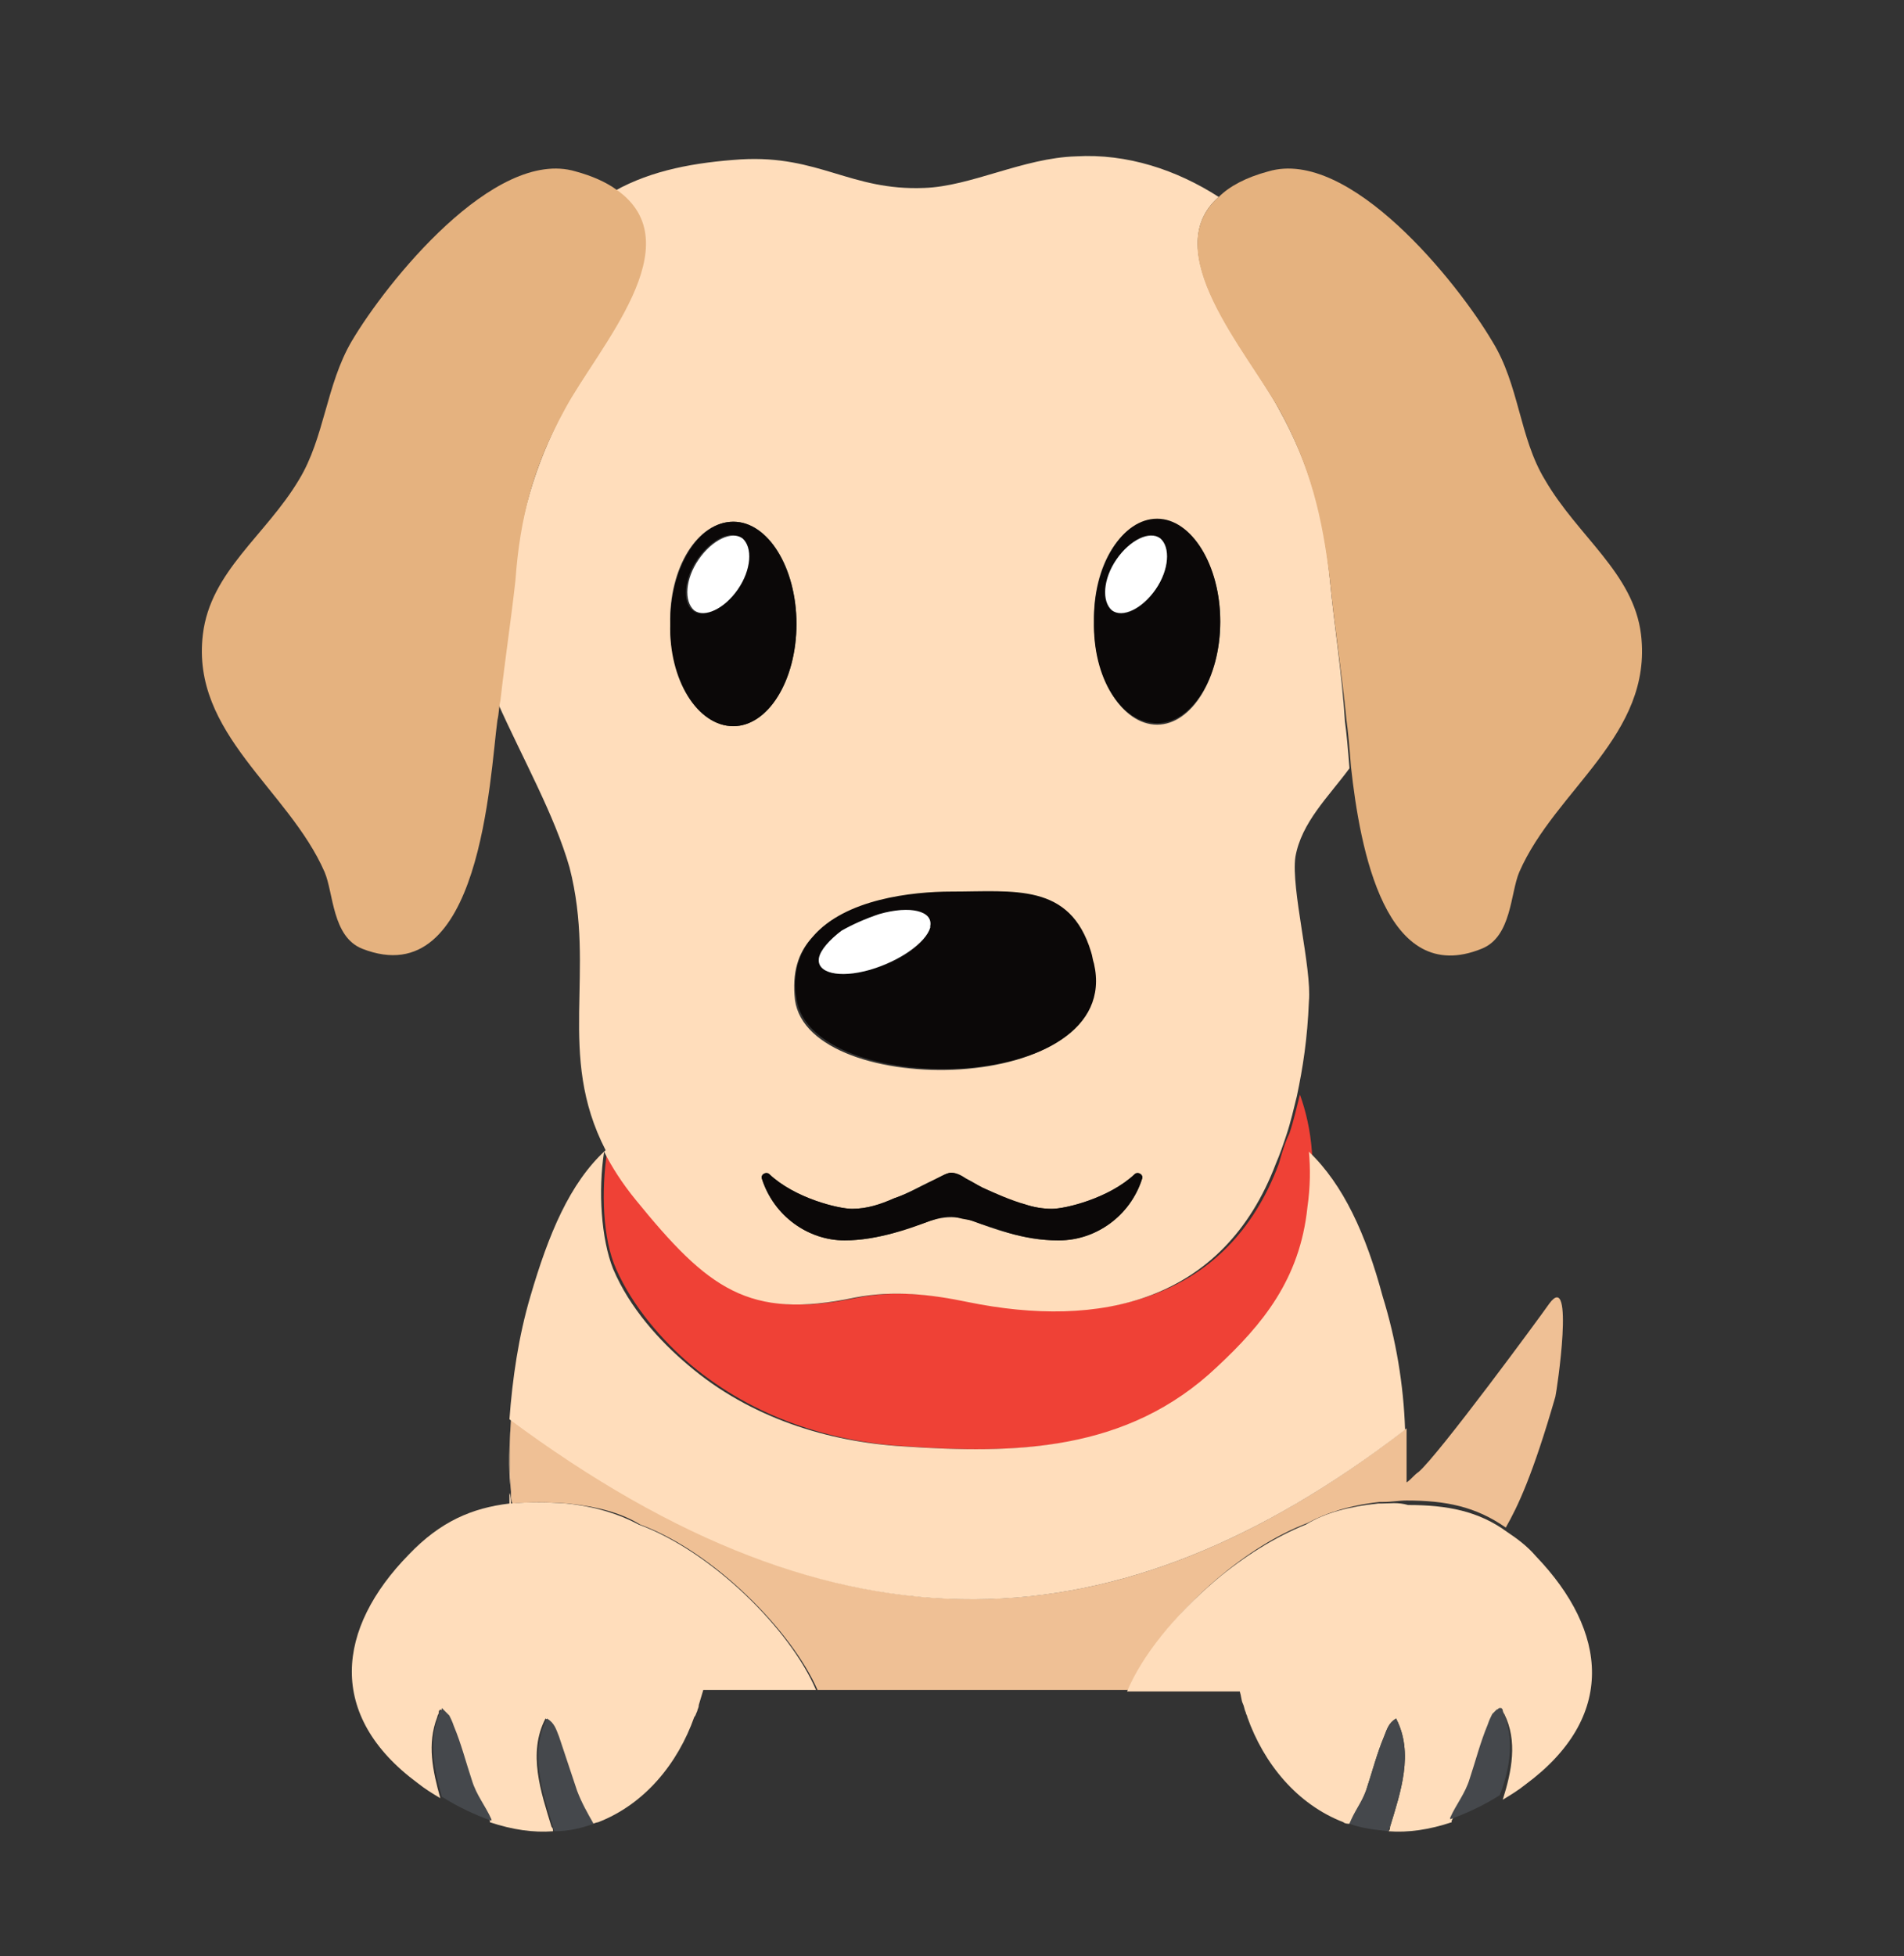 <?xml version="1.0" encoding="utf-8"?>
<!-- Generator: Adobe Illustrator 24.2.3, SVG Export Plug-In . SVG Version: 6.00 Build 0)  -->
<svg version="1.1" id="Layer_1" xmlns="http://www.w3.org/2000/svg" xmlns:xlink="http://www.w3.org/1999/xlink" x="0px" y="0px"
	 viewBox="0 0 126.7 130.1" style="enable-background:new 0 0 126.7 130.1;" xml:space="preserve">
<rect x="0" y="0" width="126.7" height="130.1" fill="#333333" stroke="none"/>
<style type="text/css">
	.st0{fill:#FFDDBB;}
	.st1{fill:#EFC095;}
	.st2{fill:#EF4136;}
	.st3{fill:#E5B27F;}
	.st4{fill:#0B0808;}
	.st5{fill:#45484C;}
	.st6{fill:#FFFFFF;}
</style>
<g>
	<path class="st0" d="M34,94.4c-0.1,1.6-0.1,3.2,0,4.8C33.8,97.6,33.9,96,34,94.4z"/>
	<path class="st0" d="M93.5,99.6c0-0.3,0-0.6,0-0.9c0-0.4,0-0.9,0-1.3c0,0.4,0,0.9,0,1.3C93.6,99,93.6,99.3,93.5,99.6z"/>
	<path class="st1" d="M34,94.4C34,94.4,34,94.4,34,94.4C34,94.4,34,94.4,34,94.4c-0.1,1.6-0.1,3.2,0,4.8c0,0,0,0.1,0,0.1
		c0,0.2,0,0.5,0.1,0.7c1.1-0.1,2.3-0.1,3.7,0c1.9,0.2,3.5,0.6,4.8,1.4c4.9,1.8,10.1,7.1,11.8,11H71h4.1c1-2.3,3.2-5.1,5.9-7.4
		c1.9-1.6,3.9-2.9,6-3.7c1.3-0.7,2.9-1.2,4.8-1.4c0.1,0,0.1,0,0.2,0c0.6,0,1.1-0.1,1.6-0.1c2.6,0,4.6,0.4,6.6,1.8
		c0.8-1.4,1.8-3.5,3.3-8.7c0.1-0.4,1.3-8.5-0.4-6.2c-0.7,1-7.4,10.1-8.7,11.2c-0.3,0.2-0.5,0.5-0.8,0.7c0,0.3,0,0.6,0,0.9
		c0-0.3,0-0.6,0-0.9c0-0.4,0-0.9,0-1.3c0,0,0,0,0,0c0-0.7,0-1.4,0-2.1c0-0.1,0-0.1,0-0.2h0C74.6,109.7,56.1,110.8,34,94.4z"/>
	<path class="st2" d="M85.1,77.4c-3.4,9.1-11.7,10.9-20.5,9.2c-2.4-0.5-4.9-0.8-7.5-0.3c-7.1,1.5-9.8-0.6-14.6-6.5
		c-0.9-1.1-1.6-2.1-2.1-3.2c-0.4,2.6-0.3,5.8,0.6,7.8c1.1,2.5,3.1,4.8,5,6.4c4.2,3.5,9.3,5.1,14.3,5.4c7.3,0.5,14.9,0.4,20.9-5.3
		c3-2.9,5.5-5.8,6-10.6c0.1-1.3,0.2-2.5,0.1-3.7c-0.1-1.4-0.4-2.7-0.8-3.8c-0.2,0.8-0.4,1.7-0.7,2.6C85.5,76,85.3,76.7,85.1,77.4z"
		/>
	<path class="st0" d="M88.5,38.6c-0.4-4.2-1.3-7.6-3.4-11.4c-2.1-3.9-8.1-10.5-4-14.1c-2.8-1.8-6.1-2.9-9.5-2.7
		c-3.5,0.1-7,2-10.1,2.1c-4.9,0.2-7-2.2-12.2-1.9c-3,0.2-5.9,0.7-8.4,2.1c5.2,3.5-1.2,10.5-3.4,14.6c-2,3.8-2.9,7.2-3.4,11.4
		c-0.3,2.7-0.6,5.3-1,8c1.7,3.8,3.8,7.5,4.8,11c1.8,7-0.9,12.4,2.4,18.8c-2.4,2.2-3.8,5.6-5,9.7c-0.8,2.7-1.2,5.5-1.4,8.2
		c22.1,16.4,40.6,15.3,59.6,0.7c-0.1-3-0.6-6-1.5-8.9c-1.1-4.1-2.6-7.4-4.9-9.6c0.1,1.1,0.1,2.3-0.1,3.7c-0.5,4.8-3,7.8-6,10.6
		c-6,5.7-13.5,5.8-20.9,5.3c-5-0.3-10.2-1.9-14.3-5.4c-1.9-1.6-3.9-3.8-5-6.4c-0.8-2-1-5.2-0.6-7.8c0.5,1,1.2,2.1,2.1,3.2
		c4.8,5.9,7.5,8,14.6,6.5c2.6-0.5,5.1-0.2,7.5,0.3c8.8,1.8,17,0,20.5-9.2c0.3-0.7,0.5-1.3,0.7-1.9c0.3-0.9,0.5-1.8,0.7-2.6
		c0.4-1.9,0.7-3.8,0.8-6.3c0.2-2.2-1.2-7.5-0.9-9.6c0.4-2.3,2.2-4,3.6-5.9c-0.1-1.3-0.2-2.4-0.3-3.1C89.3,44.8,88.8,41.7,88.5,38.6z
		 M77,34.6c2.3,0,4.2,3,4.2,6.8c0,3.7-1.9,6.8-4.2,6.8c-2.3,0-4.2-3-4.2-6.8C72.7,37.6,74.6,34.6,77,34.6z M63.2,59.4
		c4.2,0,7.9-0.6,9.3,4c0.1,0.3,0.2,0.5,0.2,0.8c2,8.7-18.9,9-19.8,2.3c-0.2-1.8,0.2-3.1,1.1-4.1C56.1,59.9,60.6,59.4,63.2,59.4z
		 M48.8,34.7c2.3,0,4.2,3,4.2,6.8c0,3.7-1.9,6.8-4.2,6.8c-2.3,0-4.2-3-4.2-6.8C44.5,37.8,46.4,34.7,48.8,34.7z M70.4,82.5
		C70.4,82.5,70.4,82.5,70.4,82.5c-1.2,0-2.3-0.2-3.3-0.5c-0.8-0.2-1.6-0.5-2.4-0.8c-0.3-0.1-0.6-0.2-0.9-0.2c-0.6-0.1-1.3,0-1.9,0.2
		c-0.8,0.3-1.6,0.5-2.4,0.8c-1.1,0.3-2.2,0.5-3.3,0.5c-2.4,0-4.7-1.6-5.5-4.1c-0.1-0.3,0.3-0.5,0.5-0.3c1.7,1.6,4.6,2.3,5.5,2.3
		c1,0,1.9-0.3,2.8-0.7c0.9-0.3,1.7-0.8,2.6-1.2c0.2-0.1,0.4-0.2,0.6-0.3c0.2-0.1,0.4-0.2,0.6-0.2c0.4,0,0.7,0.2,1,0.4
		c0.4,0.2,0.7,0.4,1.1,0.6c0.9,0.4,1.8,0.9,2.8,1.1c0.6,0.2,1.2,0.3,1.8,0.3c0.9,0,3.8-0.7,5.5-2.3c0.2-0.2,0.6,0,0.5,0.3
		C75.2,80.9,72.9,82.5,70.4,82.5z"/>
	<path class="st3" d="M102.8,31.9c-1.7-2.8-1.7-6.3-3.5-9.2c-2.3-3.9-9.5-12.9-14.9-11.3c-1.5,0.4-2.6,1-3.3,1.7
		c-4.1,3.6,1.8,10.2,4,14.1c2.1,3.8,2.9,7.2,3.4,11.4c0.3,3.1,0.8,6.2,1.1,9.3c0.1,0.7,0.2,1.8,0.3,3.1c0.6,5.5,2.3,14.7,8.7,12.1
		c2-0.8,1.9-3.7,2.5-5.1c2.4-5.5,8.9-9.1,8.1-15.8C108.7,38.1,105,35.7,102.8,31.9z"/>
	<path class="st3" d="M37.6,27.2c2.2-4.1,8.6-11,3.4-14.6c-0.7-0.5-1.6-0.9-2.7-1.2c-5.4-1.6-12.6,7.4-14.9,11.3
		c-1.7,2.9-1.8,6.4-3.5,9.2c-2.2,3.7-5.9,6.1-6.4,10.3c-0.8,6.6,5.7,10.3,8.1,15.8c0.6,1.4,0.5,4.3,2.5,5.1c7.9,3.1,8.5-11.5,9-15.2
		c0.1-0.4,0.1-0.9,0.2-1.3c0.3-2.7,0.7-5.3,1-8C34.6,34.4,35.5,31,37.6,27.2z"/>
	<path class="st4" d="M77,48.1c2.3,0,4.2-3,4.2-6.8c0-3.7-1.9-6.8-4.2-6.8c-2.3,0-4.2,3-4.2,6.8C72.7,45.1,74.6,48.1,77,48.1z
		 M74.3,37.2c0.9-1.3,2.2-2,2.9-1.4c0.7,0.5,0.6,2.1-0.3,3.4c-0.9,1.3-2.2,2-2.9,1.4C73.3,40.1,73.4,38.5,74.3,37.2z"/>
	<path class="st4" d="M48.8,48.3c2.3,0,4.2-3,4.2-6.8c0-3.7-1.9-6.8-4.2-6.8c-2.3,0-4.2,3-4.2,6.8C44.5,45.2,46.4,48.3,48.8,48.3z
		 M46.4,37.2c0.9-1.3,2.2-2,2.9-1.4c0.7,0.5,0.6,2.1-0.3,3.4c-0.9,1.3-2.2,2-2.9,1.4C45.4,40.1,45.5,38.5,46.4,37.2z"/>
	<path class="st4" d="M53,66.4c0.9,6.7,21.8,6.5,19.8-2.3c-0.1-0.3-0.1-0.5-0.2-0.8c-1.4-4.6-5.1-4-9.3-4c-2.6,0-7.1,0.5-9.2,3
		C53.2,63.3,52.7,64.7,53,66.4z M58.5,60.8c2-0.6,3.5-0.2,3.4,0.8c0,0,0,0.1,0,0.1c-0.3,1-2,2.3-4,2.8c-2,0.6-3.5,0.2-3.4-0.8
		c0.1-0.6,0.7-1.2,1.6-1.8C56.7,61.5,57.6,61.1,58.5,60.8z"/>
	<path class="st4" d="M75.5,78.1c-1.7,1.6-4.6,2.3-5.5,2.3c-0.6,0-1.2-0.1-1.8-0.3c-1-0.3-1.9-0.7-2.8-1.1c-0.4-0.2-0.7-0.4-1.1-0.6
		c-0.3-0.2-0.7-0.4-1-0.4c-0.2,0-0.4,0.1-0.6,0.2c-0.2,0.1-0.4,0.2-0.6,0.3c-0.8,0.4-1.7,0.9-2.6,1.2c-0.9,0.4-1.8,0.7-2.8,0.7
		c-0.9,0-3.8-0.7-5.5-2.3c-0.2-0.2-0.6,0-0.5,0.3c0.8,2.5,3.1,4.1,5.5,4.1c1.1,0,2.2-0.2,3.3-0.5c0.8-0.2,1.6-0.5,2.4-0.8
		c0.6-0.2,1.2-0.4,1.9-0.2c0.3,0.1,0.6,0.1,0.9,0.2c0.8,0.3,1.6,0.5,2.4,0.8c1.1,0.3,2.2,0.5,3.3,0.5c0,0,0,0,0.1,0
		c2.4,0,4.7-1.6,5.5-4.1C76.1,78.1,75.7,77.9,75.5,78.1z"/>
	<path class="st0" d="M91.9,100c-0.1,0-0.1,0-0.2,0c-1.9,0.2-3.5,0.6-4.8,1.4c-2,0.8-4.1,2.1-6,3.7c-2.7,2.3-4.9,5-5.9,7.4h7.5
		c0.1,0.3,0.1,0.6,0.2,0.8c0.1,0.2,0.1,0.4,0.2,0.6c0,0,0,0,0,0c0,0.1,0.1,0.2,0.1,0.3c1.1,3.1,3.3,5.8,6.4,7
		c0.1,0.1,0.3,0.1,0.4,0.1c0.4-0.7,0.8-1.4,1.1-2.2c0.4-1.2,0.7-2.4,1.2-3.6c0.2-0.5,0.3-0.9,0.8-1.2c1.2,2.3,0.3,4.9-0.4,7.2
		c0,0.1,0,0.2-0.1,0.3c1.3,0.1,2.7-0.1,4.2-0.6c0,0,0-0.1,0-0.1c0.4-0.9,1-1.6,1.3-2.6c0.4-1.2,0.7-2.4,1.2-3.6
		c0.1-0.3,0.2-0.5,0.3-0.7c0.1-0.1,0.2-0.2,0.3-0.3c0,0,0.1-0.1,0.2-0.1c0,0,0,0,0.1,0c0,0.1,0,0.1,0.1,0.2c0.9,1.8,0.5,3.8-0.1,5.7
		c0.5-0.3,1-0.6,1.5-1c6.1-4.5,5.5-10.2,0.7-15.2c-0.6-0.7-1.3-1.2-1.9-1.6c-1.9-1.4-4-1.8-6.6-1.8C93,99.9,92.5,100,91.9,100z"/>
	<path class="st5" d="M100,113.8c0-0.1,0-0.1-0.1-0.2c0,0,0,0-0.1,0c-0.1,0-0.1,0.1-0.2,0.1c-0.1,0.1-0.2,0.2-0.3,0.3
		c-0.1,0.2-0.2,0.4-0.3,0.7c-0.5,1.2-0.8,2.4-1.2,3.6c-0.3,1-0.9,1.7-1.3,2.6c0,0,0,0.1,0,0.1c1.1-0.4,2.2-0.9,3.3-1.6
		C100.5,117.6,100.8,115.6,100,113.8z"/>
	<path class="st5" d="M92.9,114.3c-0.5,0.3-0.6,0.7-0.8,1.2c-0.5,1.2-0.8,2.4-1.2,3.6c-0.3,0.8-0.8,1.4-1.1,2.2
		c0.8,0.3,1.7,0.4,2.6,0.5c0-0.1,0-0.2,0.1-0.3C93.2,119.2,94.1,116.6,92.9,114.3z"/>
	<path class="st0" d="M46.4,113.8c0-0.1,0.1-0.2,0.1-0.4c0.1-0.3,0.2-0.7,0.3-1h7.5c-1.7-4-6.9-9.2-11.8-11
		c-1.3-0.7-2.9-1.2-4.8-1.4c-1.4-0.1-2.6-0.1-3.7,0c0-0.2,0-0.5-0.1-0.7c0,0.2,0,0.5,0,0.7c-2.5,0.3-4.6,1.2-6.7,3.4
		c-4.8,4.9-5.5,10.7,0.6,15.2c0.5,0.4,1,0.7,1.5,1c-0.5-1.8-0.9-3.6-0.2-5.4c0-0.1,0.1-0.2,0.1-0.3c0-0.1,0-0.1,0.1-0.2
		c0.1,0.1,0.1,0.1,0.2,0.2c0.1,0.1,0.2,0.2,0.3,0.3c0.1,0.2,0.2,0.4,0.3,0.7c0.5,1.2,0.8,2.4,1.2,3.6c0.3,1,0.9,1.7,1.3,2.6
		c0,0,0,0.1,0,0.1c1.5,0.5,2.9,0.7,4.2,0.6c0-0.1,0-0.2-0.1-0.3c-0.7-2.3-1.6-4.9-0.4-7.2c0.5,0.3,0.6,0.7,0.8,1.2
		c0.4,1.2,0.8,2.4,1.2,3.6c0.3,0.8,0.8,1.4,1.1,2.2c0.1,0,0.3-0.1,0.4-0.1c3.1-1.2,5.3-3.9,6.4-7C46.3,114.1,46.3,114,46.4,113.8
		C46.4,113.9,46.4,113.9,46.4,113.8z"/>
	<path class="st5" d="M31.4,118.4c-0.4-1.2-0.7-2.4-1.2-3.6c-0.1-0.3-0.2-0.5-0.3-0.7c-0.1-0.1-0.2-0.2-0.3-0.3
		c-0.1-0.1-0.1-0.1-0.2-0.2c0,0.1,0,0.1-0.1,0.2c-0.1,0.1-0.1,0.2-0.1,0.3c-0.7,1.7-0.3,3.6,0.2,5.4c1.1,0.7,2.2,1.2,3.3,1.6
		c0,0,0-0.1,0-0.1C32.3,120.1,31.7,119.4,31.4,118.4z"/>
	<path class="st5" d="M37.2,115.5c-0.2-0.5-0.3-0.9-0.8-1.2c-1.2,2.3-0.3,4.9,0.4,7.2c0,0.1,0,0.2,0.1,0.3c0.9,0,1.8-0.2,2.6-0.5
		c-0.4-0.7-0.8-1.4-1.1-2.2C38,117.9,37.6,116.7,37.2,115.5z"/>
	<path class="st6" d="M76.9,39.2c0.9-1.3,1-2.8,0.3-3.4c-0.7-0.5-2,0.1-2.9,1.4c-0.9,1.3-1,2.8-0.3,3.4C74.7,41.1,76,40.5,76.9,39.2
		z"/>
	<path class="st6" d="M49.1,39.2c0.9-1.3,1-2.8,0.3-3.4c-0.7-0.5-2,0.1-2.9,1.4c-0.9,1.3-1,2.8-0.3,3.4
		C46.9,41.1,48.2,40.5,49.1,39.2z"/>
	<path class="st6" d="M54.5,63.7c-0.2,1,1.3,1.4,3.4,0.8c2-0.6,3.7-1.8,4-2.8c0,0,0-0.1,0-0.1c0.2-1-1.3-1.4-3.4-0.8
		c-0.9,0.3-1.8,0.7-2.5,1.1C55.2,62.5,54.6,63.2,54.5,63.7z"/>
</g>
</svg>
